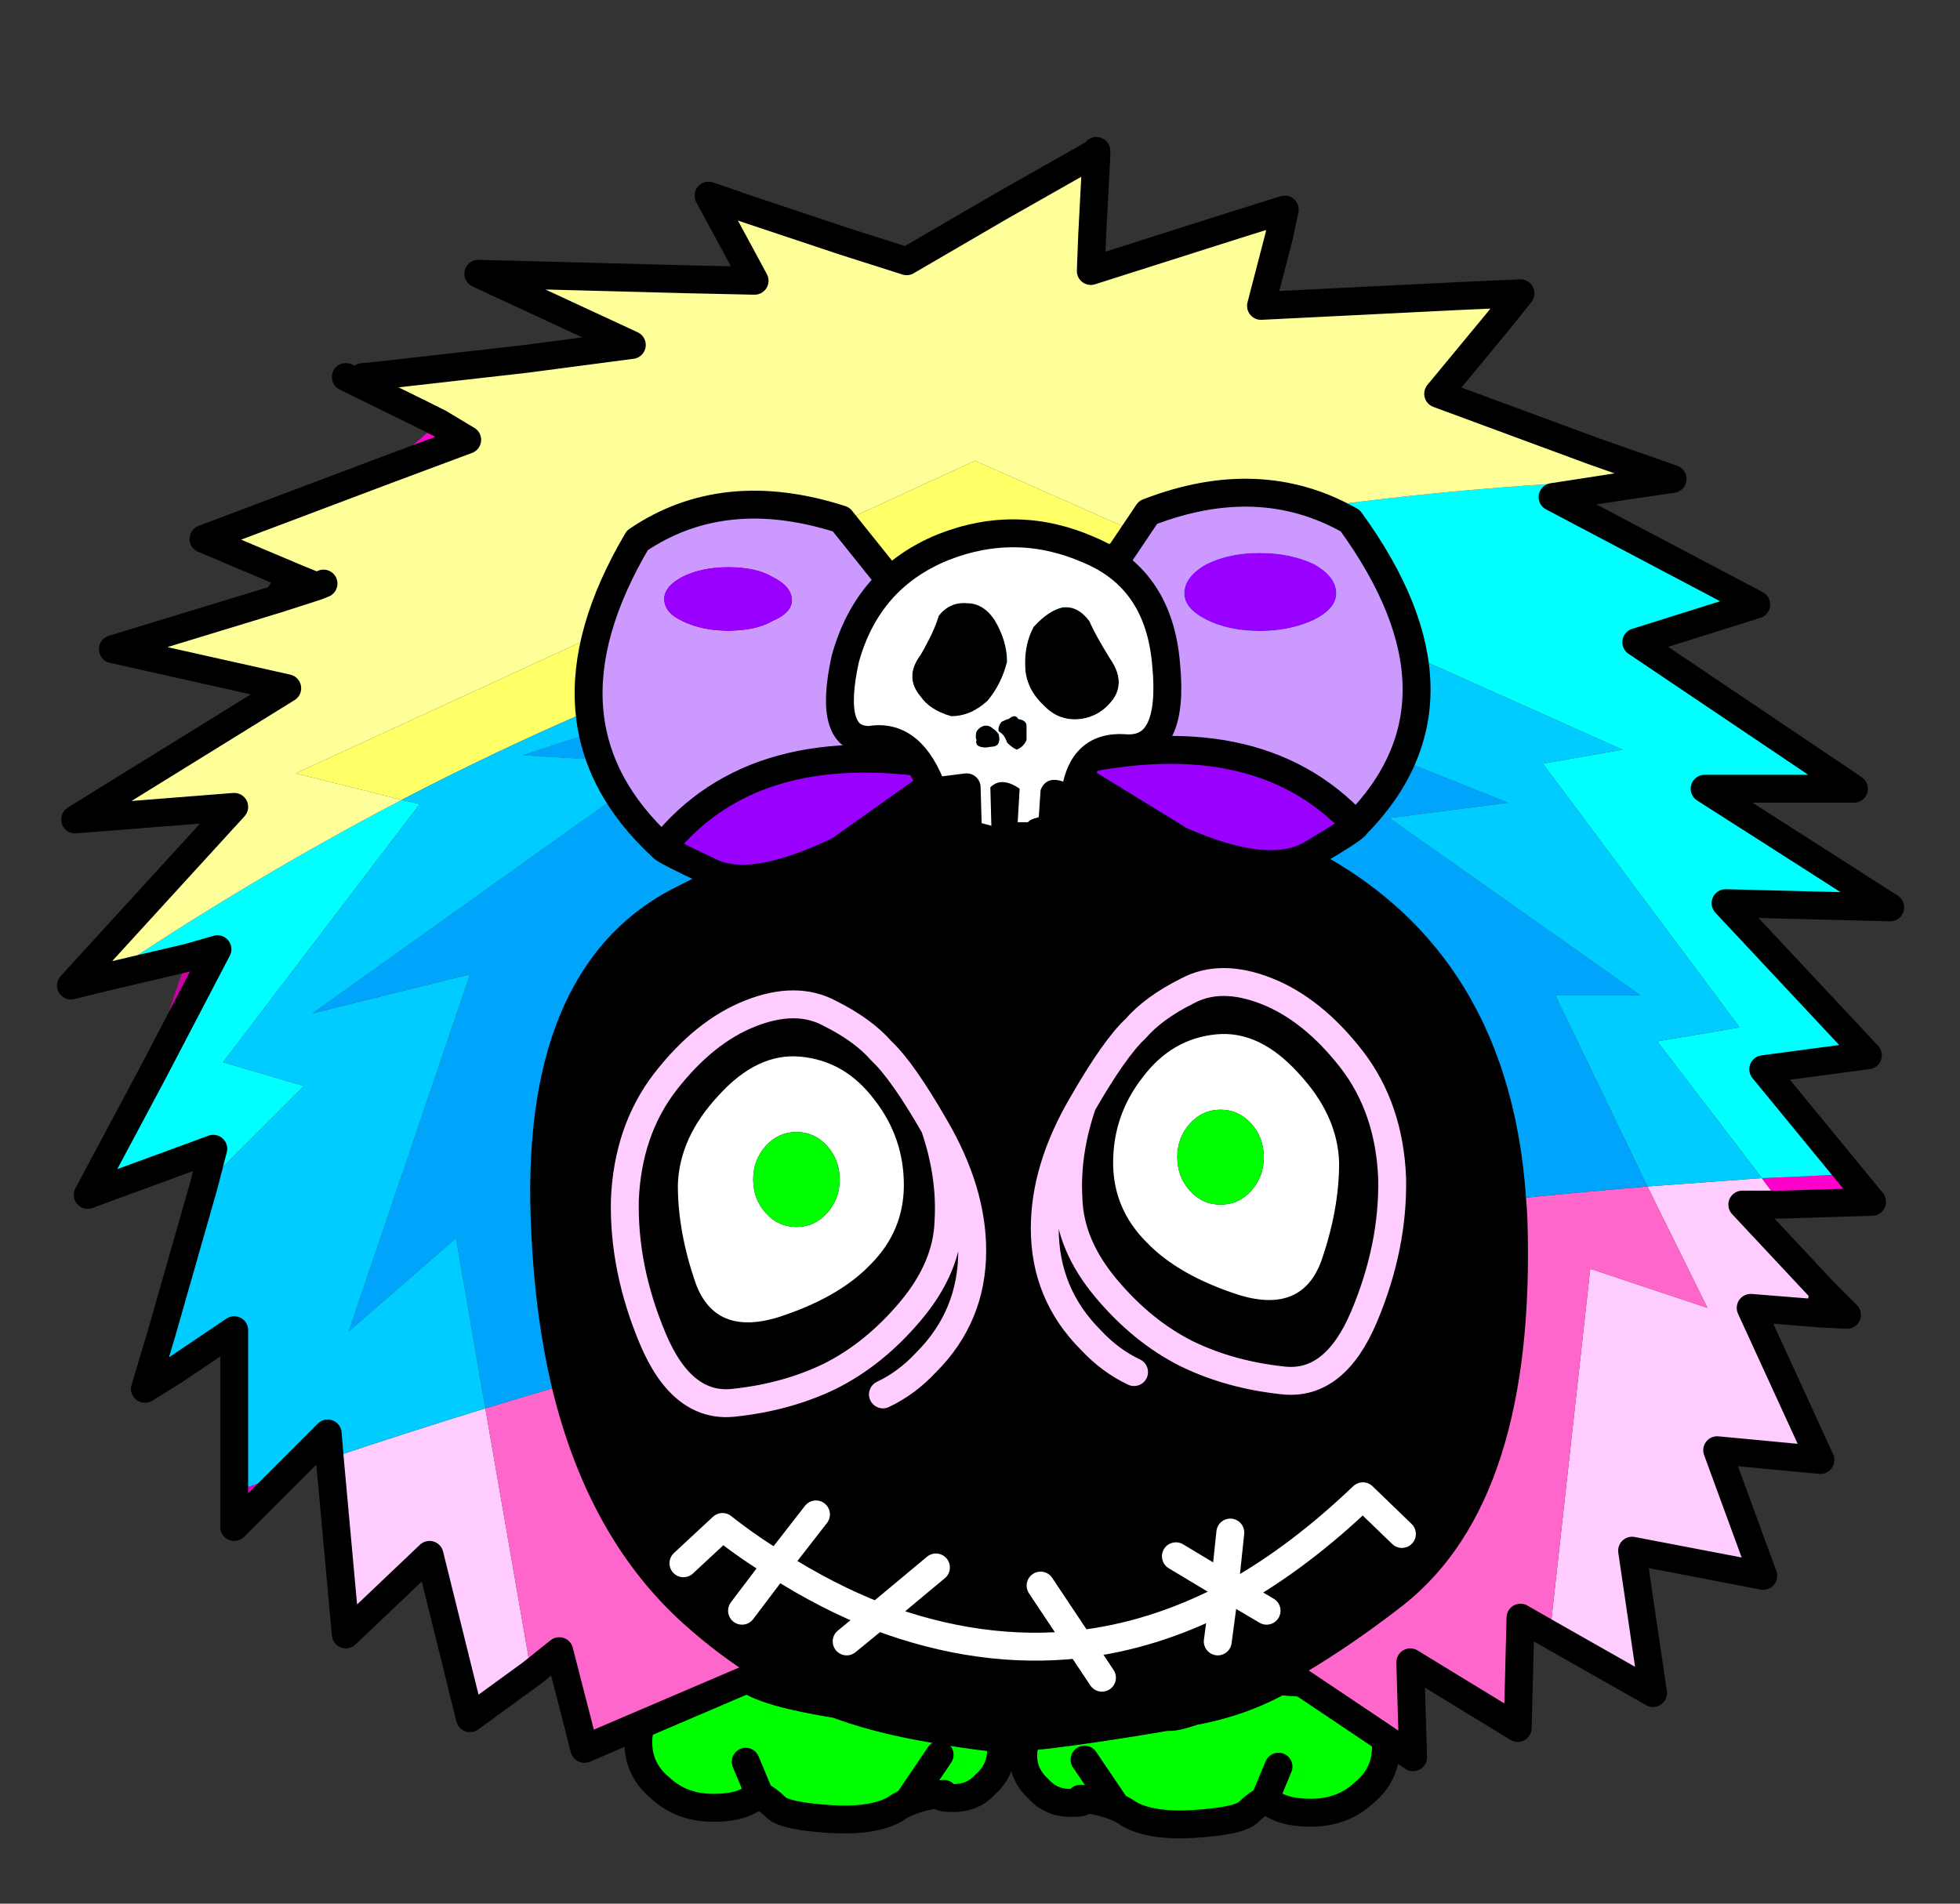 
<svg xmlns="http://www.w3.org/2000/svg" version="1.1" xmlns:xlink="http://www.w3.org/1999/xlink" preserveAspectRatio="none" x="0px" y="0px" width="560px" height="544px" viewBox="0 0 560 544">
<rect x="0" y="0" width="560" height="544" fill="#333333" stroke="none"/>
<defs>
<g id="Duplicate_Items_Folder_feet_bones_copy_0_Layer0_0_FILL">
<path fill="#00FF00" stroke="none" d="
M 2.7 5.2
Q 1 5.45 0.1 5.45 -1.05 5.45 -1.8 6.15 -2.6 6.8 -2.6 7.75 -2.6 8.75 -1.8 9.4 -1.05 10.1 0.1 10.1 1.15 10.1 1.65 9.65
L 1.75 9.65 1.25 8.45 1.75 9.65
Q 2.05 9.8 2.35 10.1 2.7 10.4 4.25 10.5 5.8 10.6 6.6 10.15 6.8 10 7.05 9.9
L 8.2 8.2 7.05 9.9
Q 7.65 9.65 8.35 9.6 8.05 9.75 8.7 9.75 9.4 9.75 9.85 9.25 10.4 8.75 10.4 8.05 10.4 7.4 9.85 6.85 9.4 6.35 8.7 6.35 8.6 6.35 8.55 6.35 8.4 6.25 8.35 6.15 6.05 4.65 4.65 4.65 3.5 4.65 2.7 5.2 Z"/>
</g>

<g id="Duplicate_Items_Folder_body_copy_6_0_Layer5_0_FILL">
<path fill="#EA04BC" stroke="none" d="
M -25.5 14.45
Q -26.316 14.774 -27.15 15.05 -26.908 15.359 -26.65 15.65
L -25.5 14.45 Z"/>

<path fill="#FFCCFF" stroke="none" d="
M -18.95 23.25
L -16.75 21.65 -18.4 12.15
Q -21.194 13.01 -24 13.95
L -23.4 20.25 -20.4 17.4 -18.95 23.25
M 29.45 8.75
Q 29.5 8.35 29.55 7.95
L 26.65 4.85 28.05 4.85 27.35 3.9
Q 25.315 4.047 23.25 4.2
L 25.4 8.55 21.2 7.15 19.75 20.25 23.45 22.35 22.7 17.25 27.4 18.15 25.75 13.65 29.45 14 26.95 8.55 29.45 8.75 Z"/>

<path fill="#FF66CC" stroke="none" d="
M -15.55 11.3
Q -16.962 11.716 -18.4 12.15
L -16.75 21.65 -15.75 20.85 -14.85 24.35 -9 21.85
Q -8.3 22.35 -5.8 22.75 -8.6 21.6 -10.9 19.55 -14.25 16.576 -15.55 11.3
M 21.2 7.15
L 25.4 8.55 23.25 4.2
Q 20.838 4.401 18.4 4.65 18.436 5.049 18.45 5.45 18.75 15.2 14.2 18.8 11.05 21.25 8.2 22.5 7.6 22.75 7 23 8.9 22.65 10.45 21.7
L 14.85 24.65 14.75 21.25 18.6 23.6 18.7 19.65 19.75 20.25 21.2 7.15 Z"/>

<path fill="#FF00CC" stroke="none" d="
M -16.95 -25.45
Q -22 -25.65 -22.25 -24.85
L -16.95 -25.45
M -19.05 -22.55
L -20.05 -23.15
Q -21.05 -22.35 -22 -21.45
L -19.05 -22.55
M -24.45 -17.3
L -25.3 -17.65
Q -25.6 -17.3 -25.85 -16.85
L -24.45 -17.3
M -8.75 -28.25
L -9.1 -28.9
Q -10.1 -28.65 -11.05 -28.3
L -8.75 -28.25
M -5.5 -29.65
Q -8.05 -30.95 -8.95 -30.8
L -5.5 -29.65
M 31.3 4.75
L 30.5 3.75
Q 28.924 3.842 27.35 3.9
L 28.05 4.85 31.3 4.75
M 3.35 -29.9
Q 4.1 -32.35 3.5 -32.75
L 3.35 -29.9
M 3.4 -32.8
Q 2.9 -32.95 1.9 -32.2 0.8 -31.4 0.05 -30.9
L 3.4 -32.8 Z"/>

<path fill="#CA02A3" stroke="none" d="
M -28 -4.3
L -29.05 -4
Q -29.8 -2.15 -30.3 0.1
L -28 -4.3
M 27.65 -8.55
Q 27.1 -9.35 26.5 -10.05
L 25.3 -10.05 27.65 -8.55 Z"/>

<path fill="#00FFFF" stroke="none" d="
M -27.8 -0.25
L -20.75 -9.5 -21.4 -9.65
Q -26.813 -6.821 -32.05 -3.3
L -29.05 -4 -28 -4.3 -30.3 0.1 -32.65 4.5 -28.15 2.85 -28.5 4.2 -24.9 0.6 -27.8 -0.25
M 22.45 -20.9
Q 22.375 -20.989 22.3 -21.1 13.555 -20.742 5.25 -19.1
L 22.35 -11.45 19.5 -10.95 26.55 -1.5 23.6 -1 27.35 3.9
Q 28.924 3.842 30.5 3.75
L 27.4 0 31.15 -0.5 26.05 -5.95 31.95 -5.8 27.65 -8.55 25.3 -10.05 26.5 -10.05 30.65 -10.05 22.85 -15.3 27.15 -16.65 19.85 -20.5 22.45 -20.9 Z"/>

<path fill="#FFFF66" stroke="none" d="
M -25.2 -10.6
L -21.4 -9.65
Q -8.7 -16.258 5.25 -19.1
L -0.85 -21.8 -25.2 -10.6 Z"/>

<path fill="#000000" stroke="none" d="
M 18.45 5.45
Q 18.436 5.049 18.4 4.65 17.771 -4.495 10.05 -7.9 2 -11.55 -1.95 -10.2 -5.9 -8.85 -11.3 -6.1 -16.75 -3.4 -16.25 5.9 -16.108 8.841 -15.55 11.3 -14.25 16.576 -10.9 19.55 -8.6 21.6 -5.8 22.75 -4.605 23.204 -2.95 23.5 -1.285 23.838 -0.2 23.95 0.93 24.066 6.05 23.2 6.25 23.25 7 23 7.6 22.75 8.2 22.5 11.05 21.25 14.2 18.8 18.75 15.2 18.45 5.45 Z"/>

<path fill="#00A4FB" stroke="none" d="
M 14 -9
L 18.25 -9.55 -0.05 -16.85 -17.05 -11.25 -12.05 -10.95 -24.6 -2 -18.95 -3.4 -23.3 9.4 -19.45 6.05 -18.4 12.15
Q -16.962 11.716 -15.55 11.3 -16.108 8.841 -16.25 5.9 -16.75 -3.4 -11.3 -6.1 -5.9 -8.85 -1.95 -10.2 2 -11.55 10.05 -7.9 17.771 -4.495 18.4 4.65 20.838 4.401 23.25 4.2
L 19.95 -2.65 23 -2.65 14 -9 Z"/>

<path fill="#00CCFF" stroke="none" d="
M 18.25 -9.55
L 14 -9 23 -2.65 19.95 -2.65 23.25 4.2
Q 25.315 4.047 27.35 3.9
L 23.6 -1 26.55 -1.5 19.5 -10.95 22.35 -11.45 5.25 -19.1
Q -8.7 -16.258 -21.4 -9.65
L -20.75 -9.5 -27.8 -0.25 -24.9 0.6 -28.5 4.2 -30 9.45
Q -29.8 10.15 -29.55 10.8
L -27.4 9.35 -27.4 14.75
Q -27.276 14.909 -27.15 15.05 -26.316 14.774 -25.5 14.45
L -24.05 13.05 -24 13.95
Q -21.194 13.01 -18.4 12.15
L -19.45 6.05 -23.3 9.4 -18.95 -3.4 -24.6 -2 -12.05 -10.95 -17.05 -11.25 -0.05 -16.85 18.25 -9.55 Z"/>

<path fill="#FFFF99" stroke="none" d="
M 3.5 -32.75
Q 3.45 -32.8 3.4 -32.8
L 0.05 -30.9 -3.3 -28.95 -5.5 -29.65 -8.95 -30.8
Q -10 -30.7 -9.1 -28.9
L -8.75 -28.25 -11.05 -28.3 -18.65 -28.5 -13.15 -25.95 -16.95 -25.45 -22.25 -24.85
Q -22.45 -24.4 -20.85 -23.55
L -20.05 -23.15 -19.05 -22.55 -22 -21.45 -28.5 -19 -25.3 -17.65 -24.45 -17.3 -24.2 -17.4 -24.45 -17.3 -25.85 -16.85 -31.75 -15.05 -25.5 -13.65 -33.1 -8.95 -27.4 -9.4 -33.25 -3 -32.05 -3.3
Q -26.813 -6.821 -21.4 -9.65
L -25.2 -10.6 -0.85 -21.8 5.25 -19.1
Q 13.555 -20.742 22.3 -21.1 21.818 -21.632 21.3 -22.15
L 15.75 -24.2 17.9 -26.8
Q 18.1 -27.6 16.45 -27.7
L 9.4 -27.35 10.05 -29.85
Q 9.9 -30.5 8.65 -30.3
L 3.3 -28.6 3.35 -29.9 3.5 -32.75 Z"/>
</g>

<g id="Duplicate_Items_Folder_body_copy_6_0_Layer3_0_FILL">
<path fill="#9900FF" stroke="none" d="
M -12.05 -7.95
Q -12 -7.85 -10.4 -7.1 -8.9 -6.3 -5.7 -7.85
L -1.55 -10.8
Q -8.7 -12.15 -12.05 -7.95
M -9.7 -15.7
Q -8.7 -15.7 -8.1 -16.05 -7.4 -16.35 -7.4 -16.8 -7.4 -17.3 -8.1 -17.65 -8.7 -18 -9.7 -18 -10.65 -18 -11.35 -17.65 -12 -17.3 -12 -16.85 -12 -16.35 -11.35 -16.05 -10.65 -15.7 -9.7 -15.7
M 2.1 -10.9
L 6.5 -8.2
Q 9.65 -6.8 11.2 -7.7 12.8 -8.65 12.8 -8.75 9.2 -12.65 2.1 -10.9
M 11.3 -16.1
Q 12.1 -16.5 12.1 -17.05 12.1 -17.65 11.3 -18.1 10.45 -18.5 9.35 -18.5 8.25 -18.5 7.45 -18.1 6.65 -17.65 6.65 -17.05 6.65 -16.5 7.45 -16.1 8.25 -15.7 9.35 -15.7 10.45 -15.7 11.3 -16.1 Z"/>

<path fill="#CC99FF" stroke="none" d="
M -1.4 -14.4
L -5.65 -19.7
Q -9.85 -21.05 -12.95 -18.95 -16.85 -12.35 -12.05 -7.95 -8.7 -12.15 -1.55 -10.8
L -1.45 -11.1 -1.4 -14.4
M -8.1 -16.05
Q -8.7 -15.7 -9.7 -15.7 -10.65 -15.7 -11.35 -16.05 -12 -16.35 -12 -16.85 -12 -17.3 -11.35 -17.65 -10.65 -18 -9.7 -18 -8.7 -18 -8.1 -17.65 -7.4 -17.3 -7.4 -16.8 -7.4 -16.35 -8.1 -16.05
M 5.35 -19.95
L 1.55 -14.3 1.9 -11.1 2.1 -10.9
Q 9.2 -12.65 12.8 -8.75 17.25 -13.25 12.6 -19.65 9.35 -21.5 5.35 -19.95
M 12.1 -17.05
Q 12.1 -16.5 11.3 -16.1 10.45 -15.7 9.35 -15.7 8.25 -15.7 7.45 -16.1 6.65 -16.5 6.65 -17.05 6.65 -17.65 7.45 -18.1 8.25 -18.5 9.35 -18.5 10.45 -18.5 11.3 -18.1 12.1 -17.65 12.1 -17.05 Z"/>
</g>

<g id="Duplicate_Items_Folder_body_copy_6_0_Layer2_0_FILL">
<path fill="#000000" stroke="none" d="
M -1.15 -10.1
L -2.35 -9.95 -1.95 -8.7
Q -1.95 -8.75 -1.55 -8.55 -1.45 -8.5 -1.1 -8.4
L -1.15 -10.1
M 0.65 -8.35
L 0.75 -10.05
Q 0.1 -10.5 -0.3 -10.1
L -0.25 -8.2
Q 0 -8.2 0.65 -8.35
M 2.7 -9.2
L 2.65 -10.15
Q 1.75 -10.65 1.5 -10
L 1.4 -8.5
Q 2 -8.65 2.7 -9.2
M -2.8 -14.85
Q -3.4 -14.05 -2.8 -13.35 -2.45 -12.85 -1.7 -12.65 -1 -12.65 -0.4 -13.2 0.1 -13.8 0.3 -14.6 0.3 -15.35 -0.15 -16.1 -0.55 -16.7 -1.15 -16.7 -1.75 -16.75 -2.15 -16.25 -2.3 -15.7 -2.8 -14.85
M 0 -11.7
Q 0.05 -11.8 0 -12 -0.1 -12.15 -0.2 -12.2 -0.35 -12.35 -0.55 -12.3 -0.7 -12.25 -0.8 -12.1 -0.85 -11.9 -0.8 -11.8 -0.85 -11.6 -0.65 -11.55 -0.5 -11.5 -0.3 -11.55 -0.05 -11.55 0 -11.7
M 0.7 -12.55
Q 0.6 -12.75 0.35 -12.55 0.3 -12.55 0.1 -12.45 -0.05 -12.25 0 -12.1 0.2 -12 0.3 -11.7 0.5 -11.5 0.65 -11.45 0.9 -11.55 1 -11.8 1 -12.15 1 -12.3 1 -12.5 0.7 -12.55
M 2.3 -16.55
Q 1.8 -16.45 1.25 -15.85 0.9 -15.2 0.95 -14.35 1 -13.6 1.65 -13 2.2 -12.45 2.95 -12.55 3.65 -12.65 4.1 -13.25 4.55 -13.9 4 -14.7 3.5 -15.5 3.25 -16.05 2.85 -16.6 2.3 -16.55 Z"/>

<path fill="#FFFFFF" stroke="none" d="
M 6 -14.5
Q 5.75 -17.55 3.25 -18.6 0.65 -19.75 -2 -18.7 -4.7 -17.6 -5.5 -14.7 -6.15 -11.75 -4.6 -11.8 -3.1 -12.05 -2.35 -9.95
L -1.15 -10.1 -1.1 -8.4
Q -0.95 -8.4 -0.25 -8.2
L -0.3 -10.1
Q 0.1 -10.5 0.75 -10.05
L 0.65 -8.35
Q 0.9 -8.35 1.15 -8.35 1.35 -8.4 1.4 -8.5
L 1.5 -10
Q 1.75 -10.65 2.65 -10.15
L 2.7 -9.2
Q 2.7 -11.65 4.55 -11.5 6.3 -11.4 6 -14.5
M 1.25 -15.85
Q 1.8 -16.45 2.3 -16.55 2.85 -16.6 3.25 -16.05 3.5 -15.5 4 -14.7 4.55 -13.9 4.1 -13.25 3.65 -12.65 2.95 -12.55 2.2 -12.45 1.65 -13 1 -13.6 0.95 -14.35 0.9 -15.2 1.25 -15.85
M 0.35 -12.55
Q 0.6 -12.75 0.7 -12.55 1 -12.5 1 -12.3 1 -12.15 1 -11.8 0.9 -11.55 0.65 -11.45 0.5 -11.5 0.3 -11.7 0.2 -12 0 -12.1 -0.05 -12.25 0.1 -12.45 0.3 -12.55 0.35 -12.55
M 0 -12
Q 0.05 -11.8 0 -11.7 -0.05 -11.55 -0.3 -11.55 -0.5 -11.5 -0.65 -11.55 -0.85 -11.6 -0.8 -11.8 -0.85 -11.9 -0.8 -12.1 -0.7 -12.25 -0.55 -12.3 -0.35 -12.35 -0.2 -12.2 -0.1 -12.15 0 -12
M -2.8 -13.35
Q -3.4 -14.05 -2.8 -14.85 -2.3 -15.7 -2.15 -16.25 -1.75 -16.75 -1.15 -16.7 -0.55 -16.7 -0.15 -16.1 0.3 -15.35 0.3 -14.6 0.1 -13.8 -0.4 -13.2 -1 -12.65 -1.7 -12.65 -2.45 -12.85 -2.8 -13.35 Z"/>
</g>

<g id="Duplicate_Items_Folder_body_copy_6_0_Layer1_0_FILL">
<path fill="#000000" stroke="none" d="
M 6.75 -2.8
Q 5.55 -2.2 4.9 -1.45 4.15 -0.75 3 1.25 2.4 3 2.5 4.65 2.55 6.3 3.85 7.85 5.15 9.4 6.75 10.2 8.3 10.95 10.2 11.15 12.05 11.35 13.1 8.85 14.15 6.35 14.1 3.9 14 1.4 12.65 -0.35 11.25 -2.15 9.6 -2.8 7.95 -3.45 6.75 -2.8
M 12.2 3.35
Q 12.2 5.05 11.55 6.9 10.85 8.75 8.65 8.1 6.45 7.4 5.3 6.2 4.1 5 4.1 3.35 4.1 1.65 5.15 0.3 6.2 -1.1 7.8 -1.25 9.35 -1.4 10.75 0.15 12.15 1.65 12.2 3.35
M -4.2 -0.65
Q -4.85 -1.4 -6.05 -2 -7.25 -2.65 -8.9 -2 -10.55 -1.35 -11.95 0.45 -13.3 2.2 -13.4 4.7 -13.45 7.15 -12.4 9.65 -11.35 12.15 -9.5 11.95 -7.6 11.75 -6.05 11 -4.45 10.2 -3.15 8.65 -1.85 7.1 -1.8 5.45 -1.7 3.8 -2.3 2.05 -3.45 0.05 -4.2 -0.65
M -4.45 1.1
Q -3.4 2.45 -3.4 4.15 -3.4 5.8 -4.6 7 -5.75 8.2 -7.95 8.9 -10.15 9.55 -10.85 7.7 -11.5 5.85 -11.5 4.15 -11.45 2.45 -10.05 0.95 -8.65 -0.6 -7.1 -0.45 -5.5 -0.3 -4.45 1.1 Z"/>

<path fill="#FFFFFF" stroke="none" d="
M 11.55 6.9
Q 12.2 5.05 12.2 3.35 12.15 1.65 10.75 0.15 9.35 -1.4 7.8 -1.25 6.2 -1.1 5.15 0.3 4.1 1.65 4.1 3.35 4.1 5 5.3 6.2 6.45 7.4 8.65 8.1 10.85 8.75 11.55 6.9
M 6.85 4.35
Q 6.4 3.85 6.4 3.15 6.4 2.45 6.85 1.95 7.3 1.45 7.95 1.45 8.6 1.45 9.05 1.95 9.5 2.45 9.5 3.15 9.5 3.85 9.05 4.35 8.6 4.85 7.95 4.85 7.3 4.85 6.85 4.35
M -3.4 4.15
Q -3.4 2.45 -4.45 1.1 -5.5 -0.3 -7.1 -0.45 -8.65 -0.6 -10.05 0.95 -11.45 2.45 -11.5 4.15 -11.5 5.85 -10.85 7.7 -10.15 9.55 -7.95 8.9 -5.75 8.2 -4.6 7 -3.4 5.8 -3.4 4.15
M -7.25 5.65
Q -7.9 5.65 -8.35 5.15 -8.8 4.65 -8.8 3.95 -8.8 3.25 -8.35 2.75 -7.9 2.25 -7.25 2.25 -6.6 2.25 -6.15 2.75 -5.7 3.25 -5.7 3.95 -5.7 4.65 -6.15 5.15 -6.6 5.65 -7.25 5.65 Z"/>

<path fill="#00FF00" stroke="none" d="
M 6.4 3.15
Q 6.4 3.85 6.85 4.35 7.3 4.85 7.95 4.85 8.6 4.85 9.05 4.35 9.5 3.85 9.5 3.15 9.5 2.45 9.05 1.95 8.6 1.45 7.95 1.45 7.3 1.45 6.85 1.95 6.4 2.45 6.4 3.15
M -8.35 5.15
Q -7.9 5.65 -7.25 5.65 -6.6 5.65 -6.15 5.15 -5.7 4.65 -5.7 3.95 -5.7 3.25 -6.15 2.75 -6.6 2.25 -7.25 2.25 -7.9 2.25 -8.35 2.75 -8.8 3.25 -8.8 3.95 -8.8 4.65 -8.35 5.15 Z"/>
</g>

<path id="Duplicate_Items_Folder_feet_bones_copy_0_Layer0_0_1_STROKES" stroke="#000000" stroke-width="1" stroke-linejoin="round" stroke-linecap="round" fill="none" d="
M 1.75 9.65
L 1.65 9.65
Q 1.15 10.1 0.1 10.1 -1.05 10.1 -1.8 9.4 -2.6 8.75 -2.6 7.75 -2.6 6.8 -1.8 6.15 -1.05 5.45 0.1 5.45 1 5.45 2.7 5.2 3.5 4.65 4.65 4.65 6.05 4.65 8.35 6.15 8.4 6.25 8.55 6.35 8.6 6.35 8.7 6.35 9.4 6.35 9.85 6.85 10.4 7.4 10.4 8.05 10.4 8.75 9.85 9.25 9.4 9.75 8.7 9.75 8.05 9.75 8.35 9.6 7.65 9.65 7.05 9.9 6.8 10 6.6 10.15 5.8 10.6 4.25 10.5 2.7 10.4 2.35 10.1 2.05 9.8 1.75 9.65
L 1.25 8.45
M 7.05 9.9
L 8.2 8.2"/>

<path id="Duplicate_Items_Folder_body_copy_6_0_Layer5_0_1_STROKES" stroke="#000000" stroke-width="1" stroke-linejoin="round" stroke-linecap="round" fill="none" d="
M 3.5 -32.75
L 3.5 -32.9 3.4 -32.8 0.05 -30.9
M 8.65 -30.3
L 3.3 -28.6 3.35 -29.9 3.5 -32.75
M 10.05 -29.85
L 10.25 -30.8 8.65 -30.3
M 16.45 -27.7
L 9.4 -27.35 10.05 -29.85
M 17.9 -26.8
L 18.7 -27.8 16.45 -27.7
M -30 9.45
L -28.5 4.2
M -29.55 10.8
L -27.4 9.35 -27.4 14.75
M -25.475 14.475
L -24.05 13.05 -23.975 13.95
M -15.525 11.3
Q -16.108 8.841 -16.25 5.9 -16.75 -3.4 -11.3 -6.1 -5.9 -8.85 -1.95 -10.2 2 -11.55 10.05 -7.9 17.771 -4.495 18.4 4.65
M 19.75 20.25
L 23.45 22.35 22.7 17.25 27.4 18.15 25.75 13.65 29.45 14 26.95 8.55 29.45 8.75
Q 29.5 8.35 29.55 7.95
L 26.65 4.85 28.05 4.85
M 30.5 3.775
L 27.4 0 31.15 -0.5 26.05 -5.95 31.95 -5.8 27.65 -8.55 25.3 -10.05 26.5 -10.05 30.65 -10.05 22.85 -15.3 27.15 -16.65 19.85 -20.5 22.45 -20.9
M -32.025 -3.3
L -29.05 -4 -28 -4.3 -30.3 0.1 -32.65 4.5 -28.15 2.85 -28.5 4.2
M 22.45 -20.9
L 24.15 -21.15 21.3 -22.15 15.75 -24.2 17.9 -26.8
M 28.05 4.85
L 31.3 4.75 30.5 3.775
M 29.55 7.95
L 30.4 8.8 29.45 8.75
M 18.4 4.65
Q 18.436 5.049 18.45 5.45 18.75 15.2 14.2 18.8 11.05 21.25 8.2 22.5 7.6 22.75 7 23 8.9 22.65 10.45 21.7
L 14.85 24.65 14.75 21.25 18.6 23.6 18.7 19.65 19.75 20.25
M 7 23
Q 6.25 23.25 6.05 23.2 0.93 24.066 -0.175 23.95 -1.285 23.838 -2.95 23.525 -4.605 23.204 -5.8 22.75 -8.3 22.35 -9 21.85
L -14.85 24.35 -15.75 20.85 -16.75 21.65 -18.95 23.25 -20.4 17.4 -23.4 20.25 -23.975 13.95
M -11.05 -28.3
L -18.65 -28.5 -13.15 -25.95 -16.95 -25.45 -22.25 -24.85
M -20.85 -23.55
L -20.05 -23.15 -19.05 -22.55 -22 -21.45 -28.5 -19 -25.3 -17.65 -24.45 -17.3 -24.2 -17.4
M -5.5 -29.65
L -3.3 -28.95 0.05 -30.9
M -8.95 -30.8
L -10.4 -31.3 -9.1 -28.9 -8.75 -28.25 -11.05 -28.3
M -5.5 -29.65
L -8.95 -30.8
M -22.25 -24.85
L -22.8 -24.8
M -24.45 -17.3
L -25.85 -16.85
Q -25.6 -17.3 -25.3 -17.65
M -32.025 -3.3
L -33.25 -3 -27.4 -9.4 -33.1 -8.95 -25.5 -13.65 -31.75 -15.05 -25.85 -16.85
M -20.85 -23.55
L -23.4 -24.8
M -5.8 22.75
Q -8.6 21.6 -10.9 19.55 -14.25 16.576 -15.525 11.3
M -26.65 15.65
L -27.4 16.4 -27.4 14.75
M -25.475 14.475
L -26.65 15.65
M -29.55 10.8
L -30.6 11.45 -30 9.45"/>

<path id="Duplicate_Items_Folder_body_copy_6_0_Layer4_0_1_STROKES" stroke="#FFFFFF" stroke-width="1" stroke-linejoin="round" stroke-linecap="round" fill="none" d="
M 8.3 16.6
L 8.1 18.5 8.5 18.75
Q 10.8 17.45 13.05 15.3
L 14.45 16.65
M 6.35 17.45
L 8.1 18.5 8.05 19
Q 8.25 18.85 8.5 18.75
L 9.6 19.4
M 3.7 21.8
L 2.9 20.6
Q -0.65 21 -4.35 19.6
L -5.45 20.5
M 8.05 19
L 7.85 20.5
M 1.5 18.5
L 2.9 20.6
Q 5.5 20.3 8.05 19
M -6.55 15.95
L -7.95 17.75
Q -6.15 18.9 -4.35 19.6
L -2.25 17.85
M -11.3 17.7
L -9.9 16.4
Q -8.95 17.15 -7.95 17.75
L -9.2 19.4"/>

<path id="Duplicate_Items_Folder_body_copy_6_0_Layer3_0_1_STROKES" stroke="#000000" stroke-width="1" stroke-linejoin="round" stroke-linecap="round" fill="none" d="
M 2.1 -10.9
L 1.9 -11.1 1.55 -14.3 5.35 -19.95
Q 9.35 -21.5 12.6 -19.65 17.25 -13.25 12.8 -8.75 12.8 -8.65 11.2 -7.7 9.65 -6.8 6.5 -8.2
L 2.1 -10.9
Q 9.2 -12.65 12.8 -8.75
M -1.55 -10.8
L -1.45 -11.1 -1.4 -14.4 -5.65 -19.7
Q -9.85 -21.05 -12.95 -18.95 -16.85 -12.35 -12.05 -7.95 -8.7 -12.15 -1.55 -10.8
L -5.7 -7.85
Q -8.9 -6.3 -10.4 -7.1 -12 -7.85 -12.05 -7.95"/>

<path id="Duplicate_Items_Folder_body_copy_6_0_Layer2_0_1_STROKES" stroke="#000000" stroke-width="1" stroke-linejoin="round" stroke-linecap="round" fill="none" d="
M -2.35 -9.95
Q -3.1 -12.05 -4.6 -11.8 -6.15 -11.75 -5.5 -14.7 -4.7 -17.6 -2 -18.7 0.65 -19.75 3.25 -18.6 5.75 -17.55 6 -14.5 6.3 -11.4 4.55 -11.5 2.7 -11.65 2.7 -9.2 2 -8.65 1.4 -8.5 1.35 -8.4 1.15 -8.35 0.9 -8.35 0.65 -8.35 0 -8.2 -0.25 -8.2 -0.95 -8.4 -1.1 -8.4 -1.45 -8.5 -1.55 -8.55 -1.95 -8.75 -1.95 -8.7
L -2.35 -9.95 -1.15 -10.1 -1.1 -8.4"/>

<path id="Duplicate_Items_Folder_body_copy_6_0_Layer1_0_1_STROKES" stroke="#FFCCFF" stroke-width="1" stroke-linejoin="round" stroke-linecap="round" fill="none" d="
M -2.3 2.05
Q -1.7 3.8 -1.8 5.45 -1.85 7.1 -3.15 8.65 -4.45 10.2 -6.05 11 -7.6 11.75 -9.5 11.95 -11.35 12.15 -12.4 9.65 -13.45 7.15 -13.4 4.7 -13.3 2.2 -11.95 0.45 -10.55 -1.35 -8.9 -2 -7.25 -2.65 -6.05 -2 -4.85 -1.4 -4.2 -0.65 -3.45 0.05 -2.3 2.05 -0.95 4.35 -0.95 6.5 -0.95 8.85 -2.6 10.5 -3.3 11.25 -4.15 11.65
M 3 1.25
Q 2.4 3 2.5 4.65 2.55 6.3 3.85 7.85 5.15 9.4 6.75 10.2 8.3 10.95 10.2 11.15 12.05 11.35 13.1 8.85 14.15 6.35 14.1 3.9 14 1.4 12.65 -0.35 11.25 -2.15 9.6 -2.8 7.95 -3.45 6.75 -2.8 5.55 -2.2 4.9 -1.45 4.15 -0.75 3 1.25 1.65 3.55 1.65 5.7 1.65 8.05 3.3 9.7 4 10.45 4.85 10.85"/>
</defs>

<g transform="matrix( -7.972, 0, 0, 7.976, 375.25,437.45) ">
<g transform="matrix( 1, 0, 0, 1, 0,0) ">
<use xlink:href="#Duplicate_Items_Folder_feet_bones_copy_0_Layer0_0_FILL"/>

<use xlink:href="#Duplicate_Items_Folder_feet_bones_copy_0_Layer0_0_1_STROKES"/>
</g>
</g>

<g transform="matrix( 7.972, 0, 0, 7.976, 203.1,436.05) ">
<g transform="matrix( 1, 0, 0, 1, 0,0) ">
<use xlink:href="#Duplicate_Items_Folder_feet_bones_copy_0_Layer0_0_FILL"/>

<use xlink:href="#Duplicate_Items_Folder_feet_bones_copy_0_Layer0_0_1_STROKES"/>
</g>
</g>

<g transform="matrix( 7.972, 0, 0, 7.976, 285.35,305.55) ">
<g transform="matrix( 1, 0, 0, 1, 0,0) ">
<use xlink:href="#Duplicate_Items_Folder_body_copy_6_0_Layer5_0_FILL"/>

<use xlink:href="#Duplicate_Items_Folder_body_copy_6_0_Layer5_0_1_STROKES"/>
</g>

<g transform="matrix( 1, 0, 0, 1, 0,0) ">
<use xlink:href="#Duplicate_Items_Folder_body_copy_6_0_Layer4_0_1_STROKES"/>
</g>

<g transform="matrix( 1, 0, 0, 1, 0,0) ">
<use xlink:href="#Duplicate_Items_Folder_body_copy_6_0_Layer3_0_FILL"/>

<use xlink:href="#Duplicate_Items_Folder_body_copy_6_0_Layer3_0_1_STROKES"/>
</g>

<g transform="matrix( 1, 0, 0, 1, 0,0) ">
<use xlink:href="#Duplicate_Items_Folder_body_copy_6_0_Layer2_0_FILL"/>

<use xlink:href="#Duplicate_Items_Folder_body_copy_6_0_Layer2_0_1_STROKES"/>
</g>

<g transform="matrix( 1, 0, 0, 1, 0,0) ">
<use xlink:href="#Duplicate_Items_Folder_body_copy_6_0_Layer1_0_FILL"/>

<use xlink:href="#Duplicate_Items_Folder_body_copy_6_0_Layer1_0_1_STROKES"/>
</g>
</g>
</svg>
